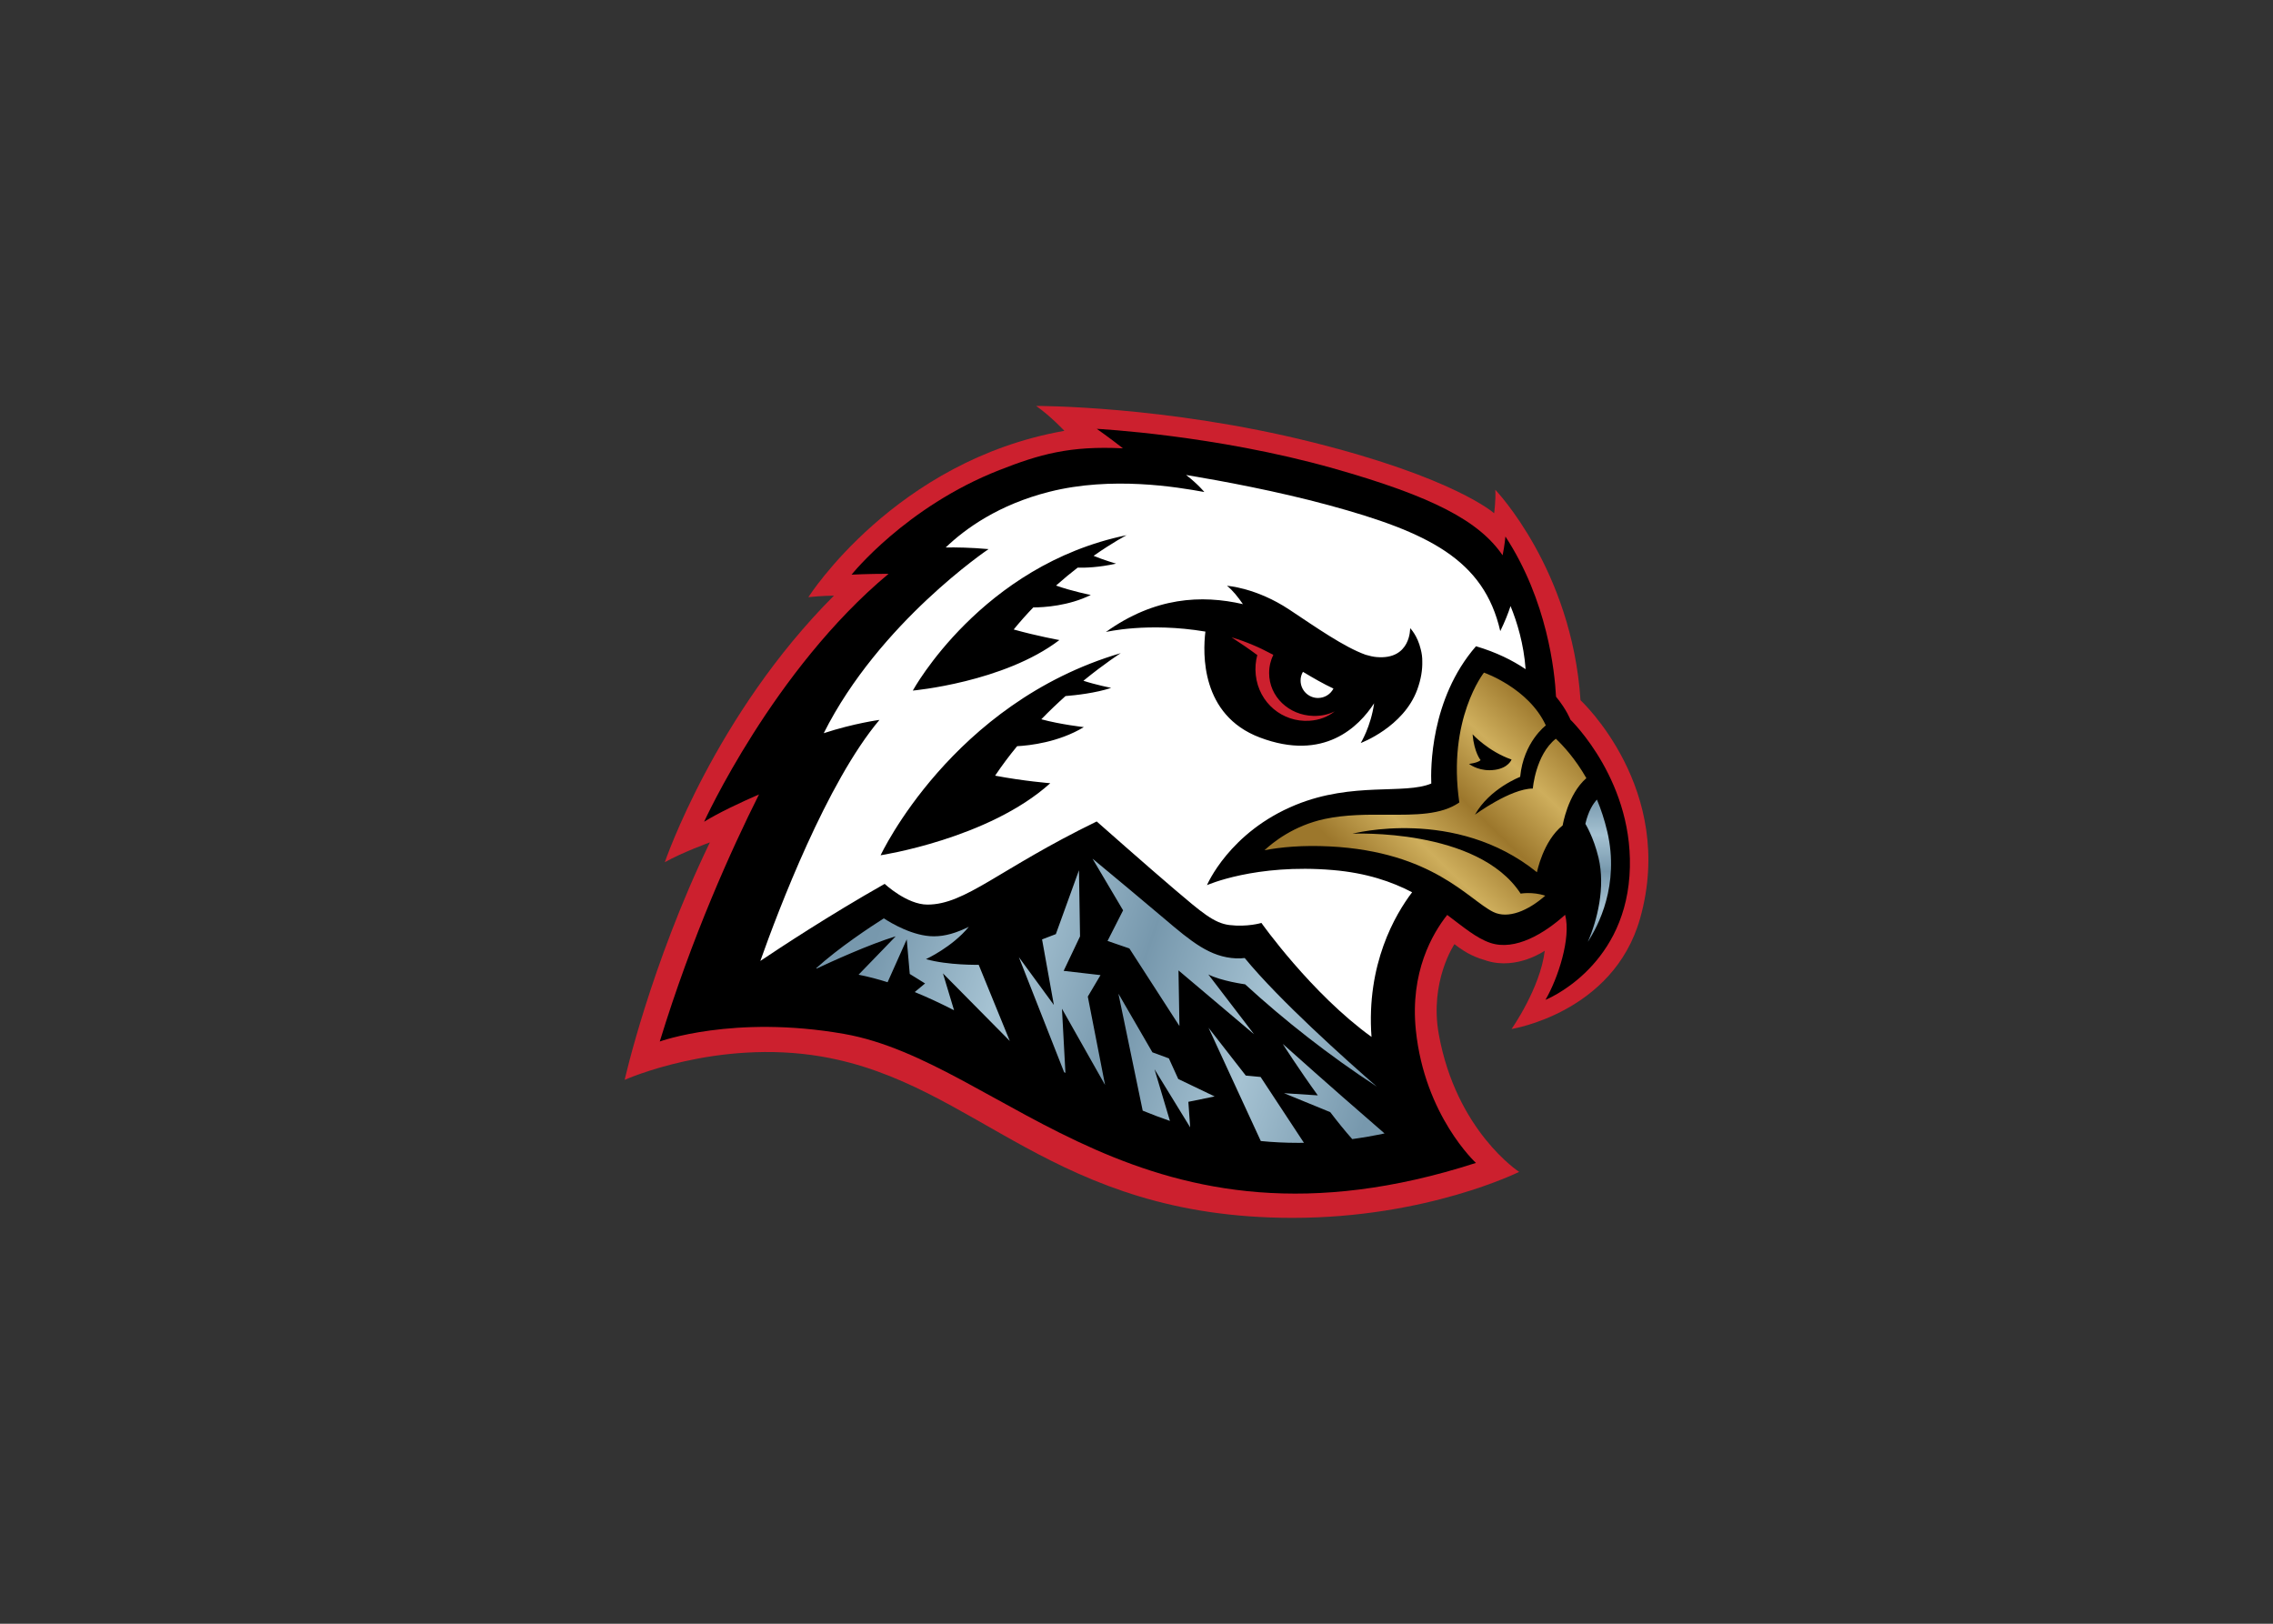 <svg clip-rule="evenodd" fill-rule="evenodd" stroke-linejoin="round" stroke-miterlimit="2" viewBox="0 0 560 400" xmlns="http://www.w3.org/2000/svg" xmlns:xlink="http://www.w3.org/1999/xlink"><rect x="0" y="0" width="560" height="400" fill="#333333" stroke="none"/><linearGradient id="a"><stop offset="0" stop-color="#7798ad"/><stop offset=".25" stop-color="#a5c2d2"/><stop offset=".5" stop-color="#7798ad"/><stop offset=".75" stop-color="#a5c2d2"/><stop offset="1" stop-color="#7798ad"/></linearGradient><linearGradient id="b" gradientTransform="matrix(-.282 35.219 -35.219 -.282 236.889 96.246)" gradientUnits="userSpaceOnUse" x1="0" x2="1" xlink:href="#a" y1="0" y2="0"/><linearGradient id="c" gradientTransform="matrix(-40.429 42.22 -42.22 -40.429 225.803 76.916)" gradientUnits="userSpaceOnUse" x1="0" x2="1" y1="0" y2="0"><stop offset="0" stop-color="#9c772c"/><stop offset=".25" stop-color="#ceae5c"/><stop offset=".5" stop-color="#9c772c"/><stop offset=".75" stop-color="#ceae5c"/><stop offset="1" stop-color="#9c772c"/></linearGradient><linearGradient id="d" gradientTransform="matrix(119.405 40.649 -40.649 119.405 64.617 122.481)" gradientUnits="userSpaceOnUse" x1="0" x2="1" xlink:href="#a" y1="0" y2="0"/><g fill-rule="nonzero" transform="matrix(1.017 0 0 1.017 152.886 98.81)"><path d="m217.68 186.7s-15.25-9.89-19.47-33.39c-2.28-12.75 3.8-21.77 3.8-21.77 3.13 2.46 5.32 3.27 7.95 4.06 7.29 2.19 13.93-2.47 13.93-2.47-1.08 9.06-8.04 18.96-8.04 18.96s24.63-3.88 31.12-26.72c8.9-31.36-14.42-52.92-14.42-52.92-2.08-31.68-20.64-50.97-20.64-50.97.17 2.28-.28 5.69-.28 5.69s-9.48-8.57-44.05-17.21c-35.61-8.9-66.9-8.79-66.9-8.79 3.6 2.54 6.84 6.03 6.84 6.03-41.02 7.2-62.02 40.29-62.02 40.29 3.22-.35 6.2-.37 6.2-.37-28.73 28.73-40.98 64.57-40.98 64.57 4.32-2.42 10.92-4.8 10.92-4.8-14.49 30.02-20.64 57.52-20.64 57.52s22.35-10.02 47.8-5.63c37.71 6.5 55.69 39.06 114.05 39.06 32.49 0 54.83-11.14 54.83-11.14" fill="#cc202e"/><path d="m230.11 77.17s15.91 15.27 14.3 37.87-20.35 29.99-20.35 29.99c3.04-5.2 6.26-15.02 4.76-20.6-4.94 4.47-12.07 8.83-18.12 6.8-3.36-1.13-6.49-3.81-10.44-6.77-3.57 4.5-9.04 13.87-7.6 27.9 2.14 20.79 14.56 32.17 14.56 32.17-80.9 26.13-114.19-24.46-153.13-31.26-26.72-4.67-44.59 1.85-44.59 1.85 7.76-25.34 17.41-46.63 24.04-59.85-4.61 2.01-9.75 4.43-13.3 6.62 0 0 16.75-36.79 44.69-60.06-5.15 0-8.97.21-8.97.21s13.13-16.44 35.8-25.33c9.76-3.83 17.07-5.92 29.95-5.27-3.46-2.72-6.35-4.72-6.35-4.72s28.55 1.45 57.27 9.56c24.19 6.84 35.35 12.77 41.05 21.07.51-2.49.68-4.55.68-4.55 10.16 15.54 11.95 32.69 12.26 38.8 2.58 3.14 3.49 5.57 3.49 5.57m-62.33-.92c-5.88-.17-10.66-4.65-10.66-10.38 0-1.58.36-3.07 1.01-4.41-3.13-1.67-6.46-3.18-10.12-4.24 1.69 1.1 4.14 2.73 6.24 4.3-.41 1.51-.55 3.14-.37 4.81.74 6.83 6.52 11.5 12.97 11.1 2.47-.15 4.53-.98 6.15-2.28-1.49.75-3.24 1.16-5.22 1.1z"/><path d="m181.92 154.01c-14.6-10.53-26.67-27.61-26.67-27.61s-3.39 1.04-7.76.51c-3.72-.46-6.74-3.08-13.24-8.6-6.51-5.53-18.9-16.49-18.9-16.49-23.71 11.53-31.74 20.14-41.01 20.14-4.99 0-10.36-5.02-10.36-5.02-13.29 7.51-25.6 15.63-30.12 18.67 4.39-12.38 16.12-43.27 28.86-58.39 0 0-6.17.82-13.5 3.22 13.44-26.8 39.93-44.59 39.93-44.59-4.33-.39-7.98-.44-10.38-.4 4.77-4.58 12.85-10.39 25.13-13.49 15.1-3.82 30.96-1.14 37.52.06 0 0-1.48-1.86-4.42-4.13 8.65 1.44 22.04 3.92 34.56 7.32 24.07 6.54 37.59 13.17 41.55 30.5 1.12-2.28 1.92-4.33 2.49-6.06 1.59 3.89 3.21 9.17 3.65 15.28-3.13-2.11-7.07-4.09-12.02-5.55-11.14 12.81-10.97 29.92-10.83 33.25-6.51 2.74-18.95-.5-32.83 5.17-16.12 6.58-21.51 19.45-21.51 19.45s11.75-5.25 30.48-3.66c8.17.69 14.31 2.82 19.22 5.38-4.1 5.39-11.13 17.4-9.84 35.04m11.09-84.14c.94-2.59 1.26-4.85 1.21-6.79.02-.97-.11-1.96-.37-2.95-.79-3.38-2.57-5.13-2.57-5.13s.21 7.72-8.13 7c-.82-.07-1.71-.27-2.67-.56-5.21-1.87-12-6.64-18.42-10.9-8.08-5.37-15.15-5.8-15.15-5.8 1.38 1.07 2.75 2.83 3.86 4.44-10.02-2.3-21.35-1.73-33.2 6.75 0 0 10.2-2.44 24.11-.1-.65 5.3-1.12 20.24 13.18 25.65 15.58 5.9 24.03-2.64 27.69-8.28-.78 5.63-3.24 9.62-3.24 9.62s10.38-3.84 13.7-12.95m-85.22 1.58c2.46-.2 7.31-.73 11.06-1.98 0 0-3.82-.77-6.72-1.73 5.27-4.3 9.05-6.69 9.05-6.69-40.96 12.06-58.18 48.96-58.18 48.96s26.16-3.98 41.1-17.45c0 0-6.43-.51-13.36-1.83 1.68-2.51 3.48-4.9 5.33-7.14 3.04-.16 10.06-.94 16.16-4.62 0 0-5.67-.64-10.3-1.9 2-2.06 3.97-3.93 5.86-5.62m12.25-32.08s-3.09-.9-5.44-1.89c4.73-3.32 7.99-5 7.99-5-35.19 7.25-51.79 37.64-51.79 37.64s22.04-1.98 35.51-12.24c0 0-5.37-.96-11.07-2.56 1.55-1.9 3.14-3.68 4.74-5.34 2.58-.01 8.56-.36 13.94-3.02 0 0-4.64-.92-8.42-2.28 1.8-1.6 3.56-3.05 5.23-4.34 1.77.05 5.07-.03 9.31-.97m45.27 26.21c2.52 1.5 4.96 2.92 7.39 4.05-.7 1.36-2.11 2.28-3.74 2.28-2.33 0-4.22-1.89-4.22-4.22-.01-.76.2-1.48.57-2.11" fill="#fff"/><path d="m236.53 96.52c-.97 1.05-2.1 2.84-2.8 5.88 0 0 2 3.2 3.19 8.23 1.68 7.14-.28 15.03-2.6 20.35 2.5-3.81 7.74-13.75 4.72-26.69-.67-2.85-1.53-5.44-2.51-7.77z" fill="url(#b)"/><path d="m224.01 119.8c-3.08-1.02-5.96-.5-5.96-.5-10.41-15.96-40.74-14.51-40.74-14.51s24.96-6.59 44.69 9.33c0 0 1.46-7.54 6.23-11.35 0 0 1.21-7.52 5.74-11.44-2.76-4.83-5.73-7.98-7.4-9.55-4.92 3.9-5.57 12.07-5.57 12.07-5.39 0-14.02 6.33-14.02 6.33 3.54-6.33 10.95-9.16 10.95-9.16.82-8.46 6.22-12.46 6.22-12.46-4.15-9.05-14.99-12.79-14.99-12.79s-8.91 11.26-5.97 31.45c-4.36 3.04-10.6 3-17.46 2.97-4.88-.03-10.08-.05-15.15 1.03-7.51 1.6-12.57 5.69-14.58 7.57 3.93-.75 9.19-1.26 15.86-.92 24.94 1.29 33.55 12.91 39.55 15.87 3.59 1.77 8.45-.29 12.6-3.94zm-17.61-39.09s3.79 4.15 9.45 6.11c0 0-.74 2-3.94 2.48-.49.07-.97.11-1.41.11-3.08 0-4.96-1.54-4.96-1.54s2.01-.19 2.81-.9c0-.01-1.54-1.77-1.95-6.26z" fill="url(#c)"/><path d="m168.91 168.17-8.19-.53 11.2 4.59c1.78 2.33 3.6 4.59 5.33 6.53 2.55-.35 5.16-.81 7.83-1.37-5.04-4.35-13.91-12.07-24.67-21.7 0 .01 3.79 5.97 8.5 12.48m-13.81 11.06c2.94.29 5.96.44 9.06.44 0 0 1.09-.01 1.39-.01l-10.5-15.95-3.59-.34-9.03-11.59zm-28.61-7.36c2.16.89 4.36 1.72 6.6 2.49l-3.74-12.52 8.64 14.07-.44-6.18 6.37-1.3-8.82-4.23-2.27-4.99-3.99-1.47-8.23-14.2zm-79.14-34.46c.07.01.13.01.2.02 3.28-1.54 12.64-5.83 19.1-7.79 0 0-5.15 5.36-8.99 9.3 2.37.47 4.71 1.09 7.03 1.82l4.64-10.38.73 8.38 3.71 2.3-2.51 2.08c3.2 1.3 6.37 2.8 9.53 4.41l-2.69-8.93 16.2 16.38-7.54-18.46s-7.34.16-12.77-1.37c0 0 6.33-2.9 10.38-7.83-3.02 1.47-5.69 2.3-8.48 2.3-4.99 0-10.31-3.17-12.11-4.35-3.07 1.95-10.86 7.05-16.43 12.12m58.1-8.3-3.34 1.28 2.86 15.88-8.48-11.58 10.96 27.86c.11.06.22.12.32.18l-.84-15.55 10.44 18.47-4.18-21.41 3.08-5.2-8.93-1.03 3.97-8.35-.26-16.02zm16.29-5.76-3.77 7.41 5.29 1.82 12.13 18.79-.23-13.47 18.3 15.46-11.07-14.48c3.14 1.61 8.91 2.39 8.91 2.39 9.67 8.85 20.38 17.25 31.89 24.77-7.38-6.42-23.56-20.86-31.99-31.14-.65.08-1.35.12-2.12.08-6.26-.29-10.77-4.02-17.28-9.55-4.61-3.92-12.99-10.88-17.47-14.6z" fill="url(#d)"/></g></svg>